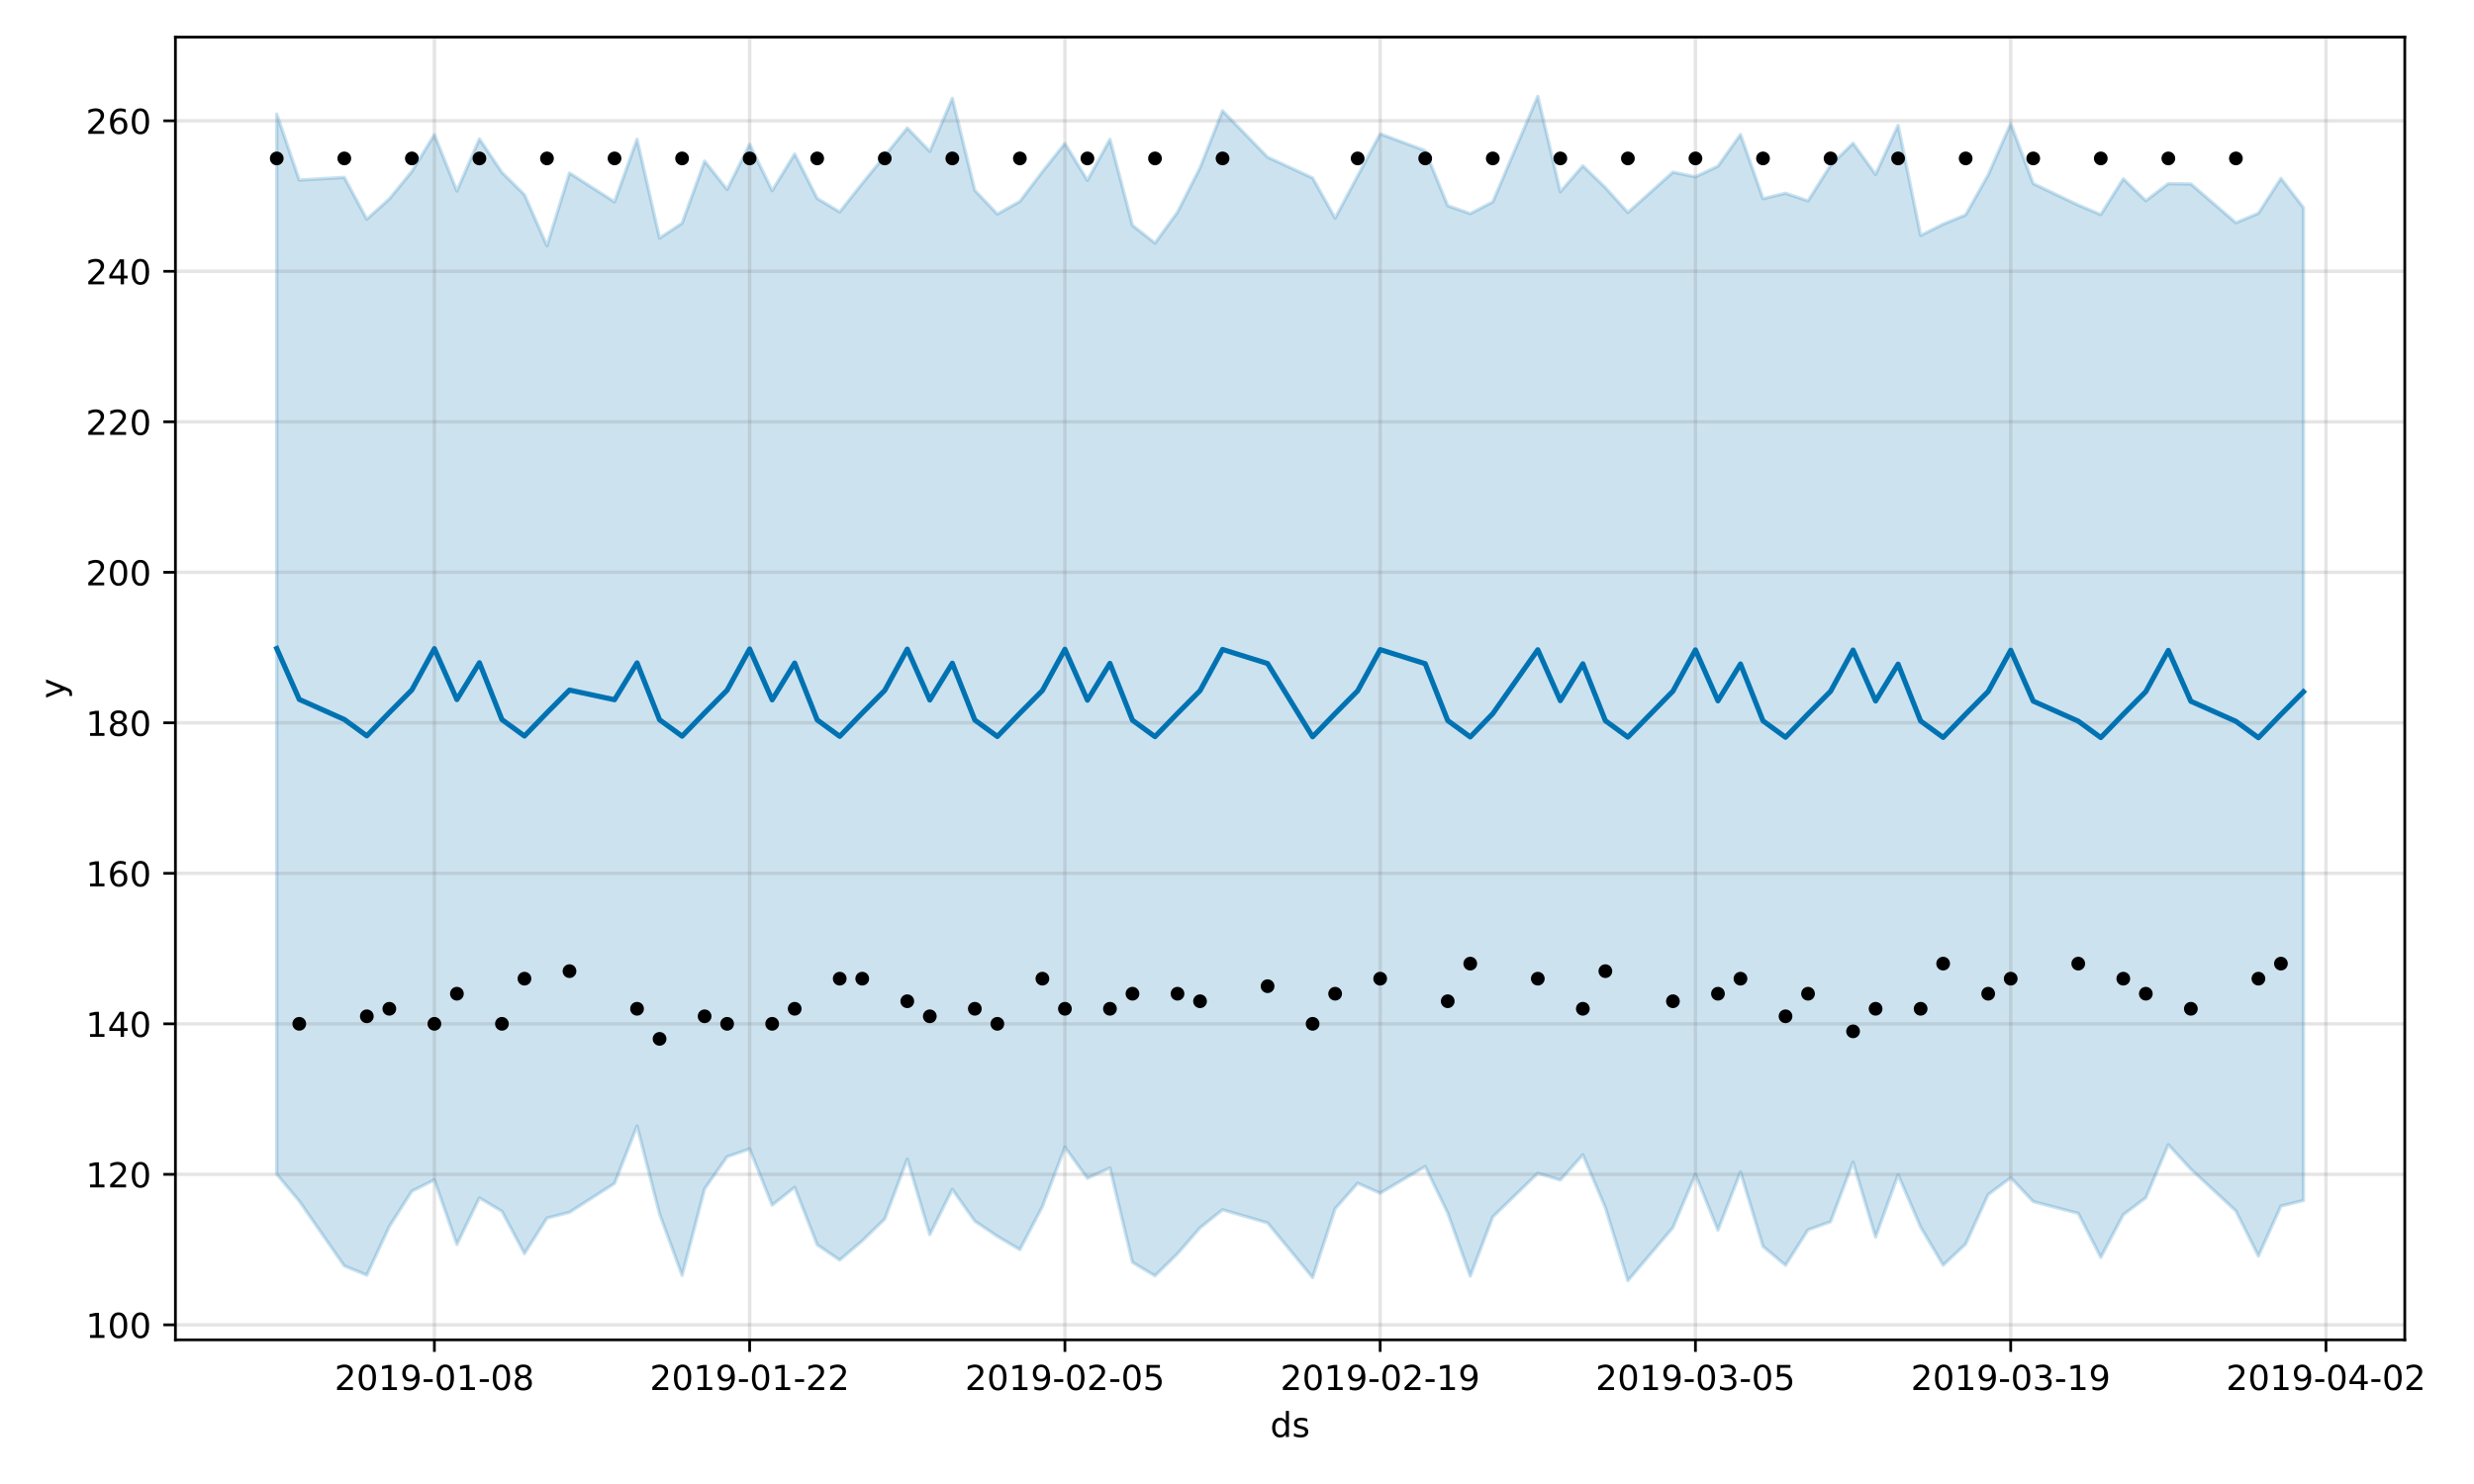 <?xml version="1.0" encoding="utf-8" standalone="no"?>
<!DOCTYPE svg PUBLIC "-//W3C//DTD SVG 1.1//EN"
  "http://www.w3.org/Graphics/SVG/1.1/DTD/svg11.dtd">
<!-- Created with matplotlib (https://matplotlib.org/) -->
<svg height="432pt" version="1.1" viewBox="0 0 720 432" width="720pt" xmlns="http://www.w3.org/2000/svg" xmlns:xlink="http://www.w3.org/1999/xlink">
 <defs>
  <style type="text/css">
*{stroke-linecap:butt;stroke-linejoin:round;}
  </style>
 </defs>
 <g id="figure_1">
  <g id="patch_1">
   <path d="M 0 432 
L 720 432 
L 720 0 
L 0 0 
z
" style="fill:#ffffff;"/>
  </g>
  <g id="axes_1">
   <g id="patch_2">
    <path d="M 51.05 390.04 
L 699.857 390.04 
L 699.857 10.8 
L 51.05 10.8 
z
" style="fill:#ffffff;"/>
   </g>
   <g id="PolyCollection_1">
    <defs>
     <path d="M 80.541 -398.791 
L 80.541 -90.185 
L 87.095 -82.341 
L 100.202 -63.479 
L 106.756 -60.813 
L 113.309 -74.952 
L 119.863 -85.244 
L 126.417 -88.533 
L 132.97 -69.759 
L 139.524 -83.275 
L 146.077 -79.382 
L 152.631 -67.064 
L 159.185 -77.41 
L 165.738 -79.086 
L 178.845 -87.501 
L 185.399 -104.204 
L 191.953 -78.629 
L 198.506 -60.754 
L 205.06 -85.929 
L 211.613 -95.273 
L 218.167 -97.54 
L 224.721 -81.185 
L 231.274 -86.374 
L 237.828 -69.637 
L 244.381 -65.183 
L 250.935 -70.783 
L 257.489 -77.142 
L 264.042 -94.571 
L 270.596 -72.617 
L 277.15 -85.758 
L 283.703 -76.513 
L 290.257 -72.105 
L 296.81 -68.236 
L 303.364 -80.758 
L 309.918 -98.043 
L 316.471 -89.015 
L 323.025 -92.004 
L 329.578 -64.526 
L 336.132 -60.601 
L 342.686 -67.036 
L 349.239 -74.571 
L 355.793 -79.824 
L 368.9 -76.007 
L 382.007 -60.099 
L 388.561 -80.122 
L 395.114 -87.551 
L 401.668 -84.674 
L 414.775 -92.421 
L 421.329 -78.896 
L 427.883 -60.517 
L 434.436 -77.743 
L 447.543 -90.457 
L 454.097 -88.486 
L 460.651 -95.817 
L 467.204 -80.475 
L 473.758 -59.198 
L 486.865 -74.62 
L 493.419 -90.128 
L 499.972 -73.915 
L 506.526 -90.839 
L 513.079 -69.156 
L 519.633 -63.673 
L 526.187 -73.98 
L 532.74 -76.344 
L 539.294 -93.7 
L 545.847 -71.89 
L 552.401 -90.003 
L 558.955 -74.798 
L 565.508 -63.704 
L 572.062 -69.844 
L 578.616 -84.264 
L 585.169 -89.148 
L 591.723 -82.207 
L 604.83 -78.782 
L 611.384 -65.989 
L 617.937 -78.396 
L 624.491 -83.333 
L 631.044 -98.759 
L 637.598 -91.646 
L 650.705 -79.486 
L 657.259 -66.365 
L 663.812 -80.913 
L 670.366 -82.529 
L 670.366 -371.545 
L 670.366 -371.545 
L 663.812 -380.066 
L 657.259 -369.898 
L 650.705 -367.152 
L 637.598 -378.454 
L 631.044 -378.546 
L 624.491 -373.566 
L 617.937 -379.942 
L 611.384 -369.531 
L 604.83 -372.294 
L 591.723 -378.551 
L 585.169 -396.007 
L 578.616 -381.09 
L 572.062 -369.437 
L 565.508 -366.742 
L 558.955 -363.454 
L 552.401 -395.519 
L 545.847 -381.224 
L 539.294 -390.299 
L 532.74 -383.869 
L 526.187 -373.528 
L 519.633 -375.74 
L 513.079 -374.174 
L 506.526 -392.844 
L 499.972 -383.626 
L 493.419 -380.521 
L 486.865 -381.882 
L 473.758 -370.138 
L 467.204 -377.376 
L 460.651 -383.719 
L 454.097 -376.185 
L 447.543 -403.962 
L 434.436 -373.216 
L 427.883 -369.804 
L 421.329 -372.12 
L 414.775 -388.141 
L 401.668 -393.031 
L 395.114 -380.793 
L 388.561 -368.506 
L 382.007 -380.191 
L 368.9 -386.247 
L 355.793 -399.747 
L 349.239 -383.16 
L 342.686 -370.235 
L 336.132 -361.228 
L 329.578 -366.408 
L 323.025 -391.43 
L 316.471 -379.493 
L 309.918 -390.235 
L 303.364 -382.004 
L 296.81 -373.372 
L 290.257 -369.685 
L 283.703 -376.591 
L 277.15 -403.377 
L 270.596 -387.941 
L 264.042 -394.732 
L 257.489 -386.627 
L 250.935 -378.597 
L 244.381 -370.305 
L 237.828 -374.231 
L 231.274 -387.177 
L 224.721 -376.513 
L 218.167 -389.994 
L 211.613 -376.834 
L 205.06 -385.101 
L 198.506 -367.017 
L 191.953 -362.686 
L 185.399 -391.44 
L 178.845 -373.235 
L 165.738 -381.629 
L 159.185 -360.451 
L 152.631 -375.336 
L 146.077 -381.806 
L 139.524 -391.574 
L 132.97 -376.4 
L 126.417 -392.8 
L 119.863 -382.099 
L 113.309 -374.101 
L 106.756 -368.197 
L 100.202 -380.361 
L 87.095 -379.587 
L 80.541 -398.791 
z
" id="m17438d87cb" style="stroke:#0072b2;stroke-opacity:0.2;"/>
    </defs>
    <g clip-path="url(#p89d96d3cee)">
     <use style="fill:#0072b2;fill-opacity:0.2;stroke:#0072b2;stroke-opacity:0.2;" x="0" xlink:href="#m17438d87cb" y="432"/>
    </g>
   </g>
   <g id="matplotlib.axis_1">
    <g id="xtick_1">
     <g id="line2d_1">
      <path clip-path="url(#p89d96d3cee)" d="M 126.417 390.04 
L 126.417 10.8 
" style="fill:none;stroke:#808080;stroke-linecap:square;stroke-opacity:0.2;"/>
     </g>
     <g id="line2d_2">
      <defs>
       <path d="M 0 0 
L 0 3.5 
" id="m6979e766f3" style="stroke:#000000;stroke-width:0.8;"/>
      </defs>
      <g>
       <use style="stroke:#000000;stroke-width:0.8;" x="126.417" xlink:href="#m6979e766f3" y="390.04"/>
      </g>
     </g>
     <g id="text_1">
      <!-- 2019-01-08 -->
      <defs>
       <path d="M 19.188 8.297 
L 53.609 8.297 
L 53.609 0 
L 7.328 0 
L 7.328 8.297 
Q 12.938 14.109 22.625 23.891 
Q 32.328 33.688 34.812 36.531 
Q 39.547 41.844 41.422 45.531 
Q 43.312 49.219 43.312 52.781 
Q 43.312 58.594 39.234 62.25 
Q 35.156 65.922 28.609 65.922 
Q 23.969 65.922 18.812 64.312 
Q 13.672 62.703 7.812 59.422 
L 7.812 69.391 
Q 13.766 71.781 18.938 73 
Q 24.125 74.219 28.422 74.219 
Q 39.75 74.219 46.484 68.547 
Q 53.219 62.891 53.219 53.422 
Q 53.219 48.922 51.531 44.891 
Q 49.859 40.875 45.406 35.406 
Q 44.188 33.984 37.641 27.219 
Q 31.109 20.453 19.188 8.297 
z
" id="DejaVuSans-50"/>
       <path d="M 31.781 66.406 
Q 24.172 66.406 20.328 58.906 
Q 16.5 51.422 16.5 36.375 
Q 16.5 21.391 20.328 13.891 
Q 24.172 6.391 31.781 6.391 
Q 39.453 6.391 43.281 13.891 
Q 47.125 21.391 47.125 36.375 
Q 47.125 51.422 43.281 58.906 
Q 39.453 66.406 31.781 66.406 
z
M 31.781 74.219 
Q 44.047 74.219 50.516 64.516 
Q 56.984 54.828 56.984 36.375 
Q 56.984 17.969 50.516 8.266 
Q 44.047 -1.422 31.781 -1.422 
Q 19.531 -1.422 13.062 8.266 
Q 6.594 17.969 6.594 36.375 
Q 6.594 54.828 13.062 64.516 
Q 19.531 74.219 31.781 74.219 
z
" id="DejaVuSans-48"/>
       <path d="M 12.406 8.297 
L 28.516 8.297 
L 28.516 63.922 
L 10.984 60.406 
L 10.984 69.391 
L 28.422 72.906 
L 38.281 72.906 
L 38.281 8.297 
L 54.391 8.297 
L 54.391 0 
L 12.406 0 
z
" id="DejaVuSans-49"/>
       <path d="M 10.984 1.516 
L 10.984 10.5 
Q 14.703 8.734 18.5 7.812 
Q 22.312 6.891 25.984 6.891 
Q 35.75 6.891 40.891 13.453 
Q 46.047 20.016 46.781 33.406 
Q 43.953 29.203 39.594 26.953 
Q 35.25 24.703 29.984 24.703 
Q 19.047 24.703 12.672 31.312 
Q 6.297 37.938 6.297 49.422 
Q 6.297 60.641 12.938 67.422 
Q 19.578 74.219 30.609 74.219 
Q 43.266 74.219 49.922 64.516 
Q 56.594 54.828 56.594 36.375 
Q 56.594 19.141 48.406 8.859 
Q 40.234 -1.422 26.422 -1.422 
Q 22.703 -1.422 18.891 -0.688 
Q 15.094 0.047 10.984 1.516 
z
M 30.609 32.422 
Q 37.25 32.422 41.125 36.953 
Q 45.016 41.5 45.016 49.422 
Q 45.016 57.281 41.125 61.844 
Q 37.25 66.406 30.609 66.406 
Q 23.969 66.406 20.094 61.844 
Q 16.219 57.281 16.219 49.422 
Q 16.219 41.5 20.094 36.953 
Q 23.969 32.422 30.609 32.422 
z
" id="DejaVuSans-57"/>
       <path d="M 4.891 31.391 
L 31.203 31.391 
L 31.203 23.391 
L 4.891 23.391 
z
" id="DejaVuSans-45"/>
       <path d="M 31.781 34.625 
Q 24.75 34.625 20.719 30.859 
Q 16.703 27.094 16.703 20.516 
Q 16.703 13.922 20.719 10.156 
Q 24.75 6.391 31.781 6.391 
Q 38.812 6.391 42.859 10.172 
Q 46.922 13.969 46.922 20.516 
Q 46.922 27.094 42.891 30.859 
Q 38.875 34.625 31.781 34.625 
z
M 21.922 38.812 
Q 15.578 40.375 12.031 44.719 
Q 8.5 49.078 8.5 55.328 
Q 8.5 64.062 14.719 69.141 
Q 20.953 74.219 31.781 74.219 
Q 42.672 74.219 48.875 69.141 
Q 55.078 64.062 55.078 55.328 
Q 55.078 49.078 51.531 44.719 
Q 48 40.375 41.703 38.812 
Q 48.828 37.156 52.797 32.312 
Q 56.781 27.484 56.781 20.516 
Q 56.781 9.906 50.312 4.234 
Q 43.844 -1.422 31.781 -1.422 
Q 19.734 -1.422 13.25 4.234 
Q 6.781 9.906 6.781 20.516 
Q 6.781 27.484 10.781 32.312 
Q 14.797 37.156 21.922 38.812 
z
M 18.312 54.391 
Q 18.312 48.734 21.844 45.562 
Q 25.391 42.391 31.781 42.391 
Q 38.141 42.391 41.719 45.562 
Q 45.312 48.734 45.312 54.391 
Q 45.312 60.062 41.719 63.234 
Q 38.141 66.406 31.781 66.406 
Q 25.391 66.406 21.844 63.234 
Q 18.312 60.062 18.312 54.391 
z
" id="DejaVuSans-56"/>
      </defs>
      <g transform="translate(97.359 404.638)scale(0.1 -0.1)">
       <use xlink:href="#DejaVuSans-50"/>
       <use x="63.623" xlink:href="#DejaVuSans-48"/>
       <use x="127.246" xlink:href="#DejaVuSans-49"/>
       <use x="190.869" xlink:href="#DejaVuSans-57"/>
       <use x="254.492" xlink:href="#DejaVuSans-45"/>
       <use x="290.576" xlink:href="#DejaVuSans-48"/>
       <use x="354.199" xlink:href="#DejaVuSans-49"/>
       <use x="417.822" xlink:href="#DejaVuSans-45"/>
       <use x="453.906" xlink:href="#DejaVuSans-48"/>
       <use x="517.529" xlink:href="#DejaVuSans-56"/>
      </g>
     </g>
    </g>
    <g id="xtick_2">
     <g id="line2d_3">
      <path clip-path="url(#p89d96d3cee)" d="M 218.167 390.04 
L 218.167 10.8 
" style="fill:none;stroke:#808080;stroke-linecap:square;stroke-opacity:0.2;"/>
     </g>
     <g id="line2d_4">
      <g>
       <use style="stroke:#000000;stroke-width:0.8;" x="218.167" xlink:href="#m6979e766f3" y="390.04"/>
      </g>
     </g>
     <g id="text_2">
      <!-- 2019-01-22 -->
      <g transform="translate(189.109 404.638)scale(0.1 -0.1)">
       <use xlink:href="#DejaVuSans-50"/>
       <use x="63.623" xlink:href="#DejaVuSans-48"/>
       <use x="127.246" xlink:href="#DejaVuSans-49"/>
       <use x="190.869" xlink:href="#DejaVuSans-57"/>
       <use x="254.492" xlink:href="#DejaVuSans-45"/>
       <use x="290.576" xlink:href="#DejaVuSans-48"/>
       <use x="354.199" xlink:href="#DejaVuSans-49"/>
       <use x="417.822" xlink:href="#DejaVuSans-45"/>
       <use x="453.906" xlink:href="#DejaVuSans-50"/>
       <use x="517.529" xlink:href="#DejaVuSans-50"/>
      </g>
     </g>
    </g>
    <g id="xtick_3">
     <g id="line2d_5">
      <path clip-path="url(#p89d96d3cee)" d="M 309.918 390.04 
L 309.918 10.8 
" style="fill:none;stroke:#808080;stroke-linecap:square;stroke-opacity:0.2;"/>
     </g>
     <g id="line2d_6">
      <g>
       <use style="stroke:#000000;stroke-width:0.8;" x="309.918" xlink:href="#m6979e766f3" y="390.04"/>
      </g>
     </g>
     <g id="text_3">
      <!-- 2019-02-05 -->
      <defs>
       <path d="M 10.797 72.906 
L 49.516 72.906 
L 49.516 64.594 
L 19.828 64.594 
L 19.828 46.734 
Q 21.969 47.469 24.109 47.828 
Q 26.266 48.188 28.422 48.188 
Q 40.625 48.188 47.75 41.5 
Q 54.891 34.812 54.891 23.391 
Q 54.891 11.625 47.562 5.094 
Q 40.234 -1.422 26.906 -1.422 
Q 22.312 -1.422 17.547 -0.641 
Q 12.797 0.141 7.719 1.703 
L 7.719 11.625 
Q 12.109 9.234 16.797 8.062 
Q 21.484 6.891 26.703 6.891 
Q 35.156 6.891 40.078 11.328 
Q 45.016 15.766 45.016 23.391 
Q 45.016 31 40.078 35.438 
Q 35.156 39.891 26.703 39.891 
Q 22.75 39.891 18.812 39.016 
Q 14.891 38.141 10.797 36.281 
z
" id="DejaVuSans-53"/>
      </defs>
      <g transform="translate(280.86 404.638)scale(0.1 -0.1)">
       <use xlink:href="#DejaVuSans-50"/>
       <use x="63.623" xlink:href="#DejaVuSans-48"/>
       <use x="127.246" xlink:href="#DejaVuSans-49"/>
       <use x="190.869" xlink:href="#DejaVuSans-57"/>
       <use x="254.492" xlink:href="#DejaVuSans-45"/>
       <use x="290.576" xlink:href="#DejaVuSans-48"/>
       <use x="354.199" xlink:href="#DejaVuSans-50"/>
       <use x="417.822" xlink:href="#DejaVuSans-45"/>
       <use x="453.906" xlink:href="#DejaVuSans-48"/>
       <use x="517.529" xlink:href="#DejaVuSans-53"/>
      </g>
     </g>
    </g>
    <g id="xtick_4">
     <g id="line2d_7">
      <path clip-path="url(#p89d96d3cee)" d="M 401.668 390.04 
L 401.668 10.8 
" style="fill:none;stroke:#808080;stroke-linecap:square;stroke-opacity:0.2;"/>
     </g>
     <g id="line2d_8">
      <g>
       <use style="stroke:#000000;stroke-width:0.8;" x="401.668" xlink:href="#m6979e766f3" y="390.04"/>
      </g>
     </g>
     <g id="text_4">
      <!-- 2019-02-19 -->
      <g transform="translate(372.61 404.638)scale(0.1 -0.1)">
       <use xlink:href="#DejaVuSans-50"/>
       <use x="63.623" xlink:href="#DejaVuSans-48"/>
       <use x="127.246" xlink:href="#DejaVuSans-49"/>
       <use x="190.869" xlink:href="#DejaVuSans-57"/>
       <use x="254.492" xlink:href="#DejaVuSans-45"/>
       <use x="290.576" xlink:href="#DejaVuSans-48"/>
       <use x="354.199" xlink:href="#DejaVuSans-50"/>
       <use x="417.822" xlink:href="#DejaVuSans-45"/>
       <use x="453.906" xlink:href="#DejaVuSans-49"/>
       <use x="517.529" xlink:href="#DejaVuSans-57"/>
      </g>
     </g>
    </g>
    <g id="xtick_5">
     <g id="line2d_9">
      <path clip-path="url(#p89d96d3cee)" d="M 493.419 390.04 
L 493.419 10.8 
" style="fill:none;stroke:#808080;stroke-linecap:square;stroke-opacity:0.2;"/>
     </g>
     <g id="line2d_10">
      <g>
       <use style="stroke:#000000;stroke-width:0.8;" x="493.419" xlink:href="#m6979e766f3" y="390.04"/>
      </g>
     </g>
     <g id="text_5">
      <!-- 2019-03-05 -->
      <defs>
       <path d="M 40.578 39.312 
Q 47.656 37.797 51.625 33 
Q 55.609 28.219 55.609 21.188 
Q 55.609 10.406 48.188 4.484 
Q 40.766 -1.422 27.094 -1.422 
Q 22.516 -1.422 17.656 -0.516 
Q 12.797 0.391 7.625 2.203 
L 7.625 11.719 
Q 11.719 9.328 16.594 8.109 
Q 21.484 6.891 26.812 6.891 
Q 36.078 6.891 40.938 10.547 
Q 45.797 14.203 45.797 21.188 
Q 45.797 27.641 41.281 31.266 
Q 36.766 34.906 28.719 34.906 
L 20.219 34.906 
L 20.219 43.016 
L 29.109 43.016 
Q 36.375 43.016 40.234 45.922 
Q 44.094 48.828 44.094 54.297 
Q 44.094 59.906 40.109 62.906 
Q 36.141 65.922 28.719 65.922 
Q 24.656 65.922 20.016 65.031 
Q 15.375 64.156 9.812 62.312 
L 9.812 71.094 
Q 15.438 72.656 20.344 73.438 
Q 25.25 74.219 29.594 74.219 
Q 40.828 74.219 47.359 69.109 
Q 53.906 64.016 53.906 55.328 
Q 53.906 49.266 50.438 45.094 
Q 46.969 40.922 40.578 39.312 
z
" id="DejaVuSans-51"/>
      </defs>
      <g transform="translate(464.361 404.638)scale(0.1 -0.1)">
       <use xlink:href="#DejaVuSans-50"/>
       <use x="63.623" xlink:href="#DejaVuSans-48"/>
       <use x="127.246" xlink:href="#DejaVuSans-49"/>
       <use x="190.869" xlink:href="#DejaVuSans-57"/>
       <use x="254.492" xlink:href="#DejaVuSans-45"/>
       <use x="290.576" xlink:href="#DejaVuSans-48"/>
       <use x="354.199" xlink:href="#DejaVuSans-51"/>
       <use x="417.822" xlink:href="#DejaVuSans-45"/>
       <use x="453.906" xlink:href="#DejaVuSans-48"/>
       <use x="517.529" xlink:href="#DejaVuSans-53"/>
      </g>
     </g>
    </g>
    <g id="xtick_6">
     <g id="line2d_11">
      <path clip-path="url(#p89d96d3cee)" d="M 585.169 390.04 
L 585.169 10.8 
" style="fill:none;stroke:#808080;stroke-linecap:square;stroke-opacity:0.2;"/>
     </g>
     <g id="line2d_12">
      <g>
       <use style="stroke:#000000;stroke-width:0.8;" x="585.169" xlink:href="#m6979e766f3" y="390.04"/>
      </g>
     </g>
     <g id="text_6">
      <!-- 2019-03-19 -->
      <g transform="translate(556.111 404.638)scale(0.1 -0.1)">
       <use xlink:href="#DejaVuSans-50"/>
       <use x="63.623" xlink:href="#DejaVuSans-48"/>
       <use x="127.246" xlink:href="#DejaVuSans-49"/>
       <use x="190.869" xlink:href="#DejaVuSans-57"/>
       <use x="254.492" xlink:href="#DejaVuSans-45"/>
       <use x="290.576" xlink:href="#DejaVuSans-48"/>
       <use x="354.199" xlink:href="#DejaVuSans-51"/>
       <use x="417.822" xlink:href="#DejaVuSans-45"/>
       <use x="453.906" xlink:href="#DejaVuSans-49"/>
       <use x="517.529" xlink:href="#DejaVuSans-57"/>
      </g>
     </g>
    </g>
    <g id="xtick_7">
     <g id="line2d_13">
      <path clip-path="url(#p89d96d3cee)" d="M 676.92 390.04 
L 676.92 10.8 
" style="fill:none;stroke:#808080;stroke-linecap:square;stroke-opacity:0.2;"/>
     </g>
     <g id="line2d_14">
      <g>
       <use style="stroke:#000000;stroke-width:0.8;" x="676.92" xlink:href="#m6979e766f3" y="390.04"/>
      </g>
     </g>
     <g id="text_7">
      <!-- 2019-04-02 -->
      <defs>
       <path d="M 37.797 64.312 
L 12.891 25.391 
L 37.797 25.391 
z
M 35.203 72.906 
L 47.609 72.906 
L 47.609 25.391 
L 58.016 25.391 
L 58.016 17.188 
L 47.609 17.188 
L 47.609 0 
L 37.797 0 
L 37.797 17.188 
L 4.891 17.188 
L 4.891 26.703 
z
" id="DejaVuSans-52"/>
      </defs>
      <g transform="translate(647.862 404.638)scale(0.1 -0.1)">
       <use xlink:href="#DejaVuSans-50"/>
       <use x="63.623" xlink:href="#DejaVuSans-48"/>
       <use x="127.246" xlink:href="#DejaVuSans-49"/>
       <use x="190.869" xlink:href="#DejaVuSans-57"/>
       <use x="254.492" xlink:href="#DejaVuSans-45"/>
       <use x="290.576" xlink:href="#DejaVuSans-48"/>
       <use x="354.199" xlink:href="#DejaVuSans-52"/>
       <use x="417.822" xlink:href="#DejaVuSans-45"/>
       <use x="453.906" xlink:href="#DejaVuSans-48"/>
       <use x="517.529" xlink:href="#DejaVuSans-50"/>
      </g>
     </g>
    </g>
    <g id="text_8">
     <!-- ds -->
     <defs>
      <path d="M 45.406 46.391 
L 45.406 75.984 
L 54.391 75.984 
L 54.391 0 
L 45.406 0 
L 45.406 8.203 
Q 42.578 3.328 38.25 0.953 
Q 33.938 -1.422 27.875 -1.422 
Q 17.969 -1.422 11.734 6.484 
Q 5.516 14.406 5.516 27.297 
Q 5.516 40.188 11.734 48.094 
Q 17.969 56 27.875 56 
Q 33.938 56 38.25 53.625 
Q 42.578 51.266 45.406 46.391 
z
M 14.797 27.297 
Q 14.797 17.391 18.875 11.75 
Q 22.953 6.109 30.078 6.109 
Q 37.203 6.109 41.297 11.75 
Q 45.406 17.391 45.406 27.297 
Q 45.406 37.203 41.297 42.844 
Q 37.203 48.484 30.078 48.484 
Q 22.953 48.484 18.875 42.844 
Q 14.797 37.203 14.797 27.297 
z
" id="DejaVuSans-100"/>
      <path d="M 44.281 53.078 
L 44.281 44.578 
Q 40.484 46.531 36.375 47.5 
Q 32.281 48.484 27.875 48.484 
Q 21.188 48.484 17.844 46.438 
Q 14.5 44.391 14.5 40.281 
Q 14.5 37.156 16.891 35.375 
Q 19.281 33.594 26.516 31.984 
L 29.594 31.297 
Q 39.156 29.25 43.188 25.516 
Q 47.219 21.781 47.219 15.094 
Q 47.219 7.469 41.188 3.016 
Q 35.156 -1.422 24.609 -1.422 
Q 20.219 -1.422 15.453 -0.562 
Q 10.688 0.297 5.422 2 
L 5.422 11.281 
Q 10.406 8.688 15.234 7.391 
Q 20.062 6.109 24.812 6.109 
Q 31.156 6.109 34.562 8.281 
Q 37.984 10.453 37.984 14.406 
Q 37.984 18.062 35.516 20.016 
Q 33.062 21.969 24.703 23.781 
L 21.578 24.516 
Q 13.234 26.266 9.516 29.906 
Q 5.812 33.547 5.812 39.891 
Q 5.812 47.609 11.281 51.797 
Q 16.75 56 26.812 56 
Q 31.781 56 36.172 55.266 
Q 40.578 54.547 44.281 53.078 
z
" id="DejaVuSans-115"/>
     </defs>
     <g transform="translate(369.675 418.317)scale(0.1 -0.1)">
      <use xlink:href="#DejaVuSans-100"/>
      <use x="63.477" xlink:href="#DejaVuSans-115"/>
     </g>
    </g>
   </g>
   <g id="matplotlib.axis_2">
    <g id="ytick_1">
     <g id="line2d_15">
      <path clip-path="url(#p89d96d3cee)" d="M 51.05 385.664 
L 699.857 385.664 
" style="fill:none;stroke:#808080;stroke-linecap:square;stroke-opacity:0.2;"/>
     </g>
     <g id="line2d_16">
      <defs>
       <path d="M 0 0 
L -3.5 0 
" id="m070ea02375" style="stroke:#000000;stroke-width:0.8;"/>
      </defs>
      <g>
       <use style="stroke:#000000;stroke-width:0.8;" x="51.05" xlink:href="#m070ea02375" y="385.664"/>
      </g>
     </g>
     <g id="text_9">
      <!-- 100 -->
      <g transform="translate(24.962 389.463)scale(0.1 -0.1)">
       <use xlink:href="#DejaVuSans-49"/>
       <use x="63.623" xlink:href="#DejaVuSans-48"/>
       <use x="127.246" xlink:href="#DejaVuSans-48"/>
      </g>
     </g>
    </g>
    <g id="ytick_2">
     <g id="line2d_17">
      <path clip-path="url(#p89d96d3cee)" d="M 51.05 341.852 
L 699.857 341.852 
" style="fill:none;stroke:#808080;stroke-linecap:square;stroke-opacity:0.2;"/>
     </g>
     <g id="line2d_18">
      <g>
       <use style="stroke:#000000;stroke-width:0.8;" x="51.05" xlink:href="#m070ea02375" y="341.852"/>
      </g>
     </g>
     <g id="text_10">
      <!-- 120 -->
      <g transform="translate(24.962 345.651)scale(0.1 -0.1)">
       <use xlink:href="#DejaVuSans-49"/>
       <use x="63.623" xlink:href="#DejaVuSans-50"/>
       <use x="127.246" xlink:href="#DejaVuSans-48"/>
      </g>
     </g>
    </g>
    <g id="ytick_3">
     <g id="line2d_19">
      <path clip-path="url(#p89d96d3cee)" d="M 51.05 298.039 
L 699.857 298.039 
" style="fill:none;stroke:#808080;stroke-linecap:square;stroke-opacity:0.2;"/>
     </g>
     <g id="line2d_20">
      <g>
       <use style="stroke:#000000;stroke-width:0.8;" x="51.05" xlink:href="#m070ea02375" y="298.039"/>
      </g>
     </g>
     <g id="text_11">
      <!-- 140 -->
      <g transform="translate(24.962 301.838)scale(0.1 -0.1)">
       <use xlink:href="#DejaVuSans-49"/>
       <use x="63.623" xlink:href="#DejaVuSans-52"/>
       <use x="127.246" xlink:href="#DejaVuSans-48"/>
      </g>
     </g>
    </g>
    <g id="ytick_4">
     <g id="line2d_21">
      <path clip-path="url(#p89d96d3cee)" d="M 51.05 254.227 
L 699.857 254.227 
" style="fill:none;stroke:#808080;stroke-linecap:square;stroke-opacity:0.2;"/>
     </g>
     <g id="line2d_22">
      <g>
       <use style="stroke:#000000;stroke-width:0.8;" x="51.05" xlink:href="#m070ea02375" y="254.227"/>
      </g>
     </g>
     <g id="text_12">
      <!-- 160 -->
      <defs>
       <path d="M 33.016 40.375 
Q 26.375 40.375 22.484 35.828 
Q 18.609 31.297 18.609 23.391 
Q 18.609 15.531 22.484 10.953 
Q 26.375 6.391 33.016 6.391 
Q 39.656 6.391 43.531 10.953 
Q 47.406 15.531 47.406 23.391 
Q 47.406 31.297 43.531 35.828 
Q 39.656 40.375 33.016 40.375 
z
M 52.594 71.297 
L 52.594 62.312 
Q 48.875 64.062 45.094 64.984 
Q 41.312 65.922 37.594 65.922 
Q 27.828 65.922 22.672 59.328 
Q 17.531 52.734 16.797 39.406 
Q 19.672 43.656 24.016 45.922 
Q 28.375 48.188 33.594 48.188 
Q 44.578 48.188 50.953 41.516 
Q 57.328 34.859 57.328 23.391 
Q 57.328 12.156 50.688 5.359 
Q 44.047 -1.422 33.016 -1.422 
Q 20.359 -1.422 13.672 8.266 
Q 6.984 17.969 6.984 36.375 
Q 6.984 53.656 15.188 63.938 
Q 23.391 74.219 37.203 74.219 
Q 40.922 74.219 44.703 73.484 
Q 48.484 72.75 52.594 71.297 
z
" id="DejaVuSans-54"/>
      </defs>
      <g transform="translate(24.962 258.026)scale(0.1 -0.1)">
       <use xlink:href="#DejaVuSans-49"/>
       <use x="63.623" xlink:href="#DejaVuSans-54"/>
       <use x="127.246" xlink:href="#DejaVuSans-48"/>
      </g>
     </g>
    </g>
    <g id="ytick_5">
     <g id="line2d_23">
      <path clip-path="url(#p89d96d3cee)" d="M 51.05 210.414 
L 699.857 210.414 
" style="fill:none;stroke:#808080;stroke-linecap:square;stroke-opacity:0.2;"/>
     </g>
     <g id="line2d_24">
      <g>
       <use style="stroke:#000000;stroke-width:0.8;" x="51.05" xlink:href="#m070ea02375" y="210.414"/>
      </g>
     </g>
     <g id="text_13">
      <!-- 180 -->
      <g transform="translate(24.962 214.214)scale(0.1 -0.1)">
       <use xlink:href="#DejaVuSans-49"/>
       <use x="63.623" xlink:href="#DejaVuSans-56"/>
       <use x="127.246" xlink:href="#DejaVuSans-48"/>
      </g>
     </g>
    </g>
    <g id="ytick_6">
     <g id="line2d_25">
      <path clip-path="url(#p89d96d3cee)" d="M 51.05 166.602 
L 699.857 166.602 
" style="fill:none;stroke:#808080;stroke-linecap:square;stroke-opacity:0.2;"/>
     </g>
     <g id="line2d_26">
      <g>
       <use style="stroke:#000000;stroke-width:0.8;" x="51.05" xlink:href="#m070ea02375" y="166.602"/>
      </g>
     </g>
     <g id="text_14">
      <!-- 200 -->
      <g transform="translate(24.962 170.401)scale(0.1 -0.1)">
       <use xlink:href="#DejaVuSans-50"/>
       <use x="63.623" xlink:href="#DejaVuSans-48"/>
       <use x="127.246" xlink:href="#DejaVuSans-48"/>
      </g>
     </g>
    </g>
    <g id="ytick_7">
     <g id="line2d_27">
      <path clip-path="url(#p89d96d3cee)" d="M 51.05 122.79 
L 699.857 122.79 
" style="fill:none;stroke:#808080;stroke-linecap:square;stroke-opacity:0.2;"/>
     </g>
     <g id="line2d_28">
      <g>
       <use style="stroke:#000000;stroke-width:0.8;" x="51.05" xlink:href="#m070ea02375" y="122.79"/>
      </g>
     </g>
     <g id="text_15">
      <!-- 220 -->
      <g transform="translate(24.962 126.589)scale(0.1 -0.1)">
       <use xlink:href="#DejaVuSans-50"/>
       <use x="63.623" xlink:href="#DejaVuSans-50"/>
       <use x="127.246" xlink:href="#DejaVuSans-48"/>
      </g>
     </g>
    </g>
    <g id="ytick_8">
     <g id="line2d_29">
      <path clip-path="url(#p89d96d3cee)" d="M 51.05 78.977 
L 699.857 78.977 
" style="fill:none;stroke:#808080;stroke-linecap:square;stroke-opacity:0.2;"/>
     </g>
     <g id="line2d_30">
      <g>
       <use style="stroke:#000000;stroke-width:0.8;" x="51.05" xlink:href="#m070ea02375" y="78.977"/>
      </g>
     </g>
     <g id="text_16">
      <!-- 240 -->
      <g transform="translate(24.962 82.776)scale(0.1 -0.1)">
       <use xlink:href="#DejaVuSans-50"/>
       <use x="63.623" xlink:href="#DejaVuSans-52"/>
       <use x="127.246" xlink:href="#DejaVuSans-48"/>
      </g>
     </g>
    </g>
    <g id="ytick_9">
     <g id="line2d_31">
      <path clip-path="url(#p89d96d3cee)" d="M 51.05 35.165 
L 699.857 35.165 
" style="fill:none;stroke:#808080;stroke-linecap:square;stroke-opacity:0.2;"/>
     </g>
     <g id="line2d_32">
      <g>
       <use style="stroke:#000000;stroke-width:0.8;" x="51.05" xlink:href="#m070ea02375" y="35.165"/>
      </g>
     </g>
     <g id="text_17">
      <!-- 260 -->
      <g transform="translate(24.962 38.964)scale(0.1 -0.1)">
       <use xlink:href="#DejaVuSans-50"/>
       <use x="63.623" xlink:href="#DejaVuSans-54"/>
       <use x="127.246" xlink:href="#DejaVuSans-48"/>
      </g>
     </g>
    </g>
    <g id="text_18">
     <!-- y -->
     <defs>
      <path d="M 32.172 -5.078 
Q 28.375 -14.844 24.75 -17.812 
Q 21.141 -20.797 15.094 -20.797 
L 7.906 -20.797 
L 7.906 -13.281 
L 13.188 -13.281 
Q 16.891 -13.281 18.938 -11.516 
Q 21 -9.766 23.484 -3.219 
L 25.094 0.875 
L 2.984 54.688 
L 12.5 54.688 
L 29.594 11.922 
L 46.688 54.688 
L 56.203 54.688 
z
" id="DejaVuSans-121"/>
     </defs>
     <g transform="translate(18.883 203.379)rotate(-90)scale(0.1 -0.1)">
      <use xlink:href="#DejaVuSans-121"/>
     </g>
    </g>
   </g>
   <g id="line2d_33">
    <defs>
     <path d="M 0 1.5 
C 0.398 1.5 0.779 1.342 1.061 1.061 
C 1.342 0.779 1.5 0.398 1.5 0 
C 1.5 -0.398 1.342 -0.779 1.061 -1.061 
C 0.779 -1.342 0.398 -1.5 0 -1.5 
C -0.398 -1.5 -0.779 -1.342 -1.061 -1.061 
C -1.342 -0.779 -1.5 -0.398 -1.5 0 
C -1.5 0.398 -1.342 0.779 -1.061 1.061 
C -0.779 1.342 -0.398 1.5 0 1.5 
z
" id="mfbb0bde7cb" style="stroke:#000000;"/>
    </defs>
    <g clip-path="url(#p89d96d3cee)">
     <use style="stroke:#000000;" x="80.541" xlink:href="#mfbb0bde7cb" y="46.118"/>
     <use style="stroke:#000000;" x="87.095" xlink:href="#mfbb0bde7cb" y="298.039"/>
     <use style="stroke:#000000;" x="100.202" xlink:href="#mfbb0bde7cb" y="46.118"/>
     <use style="stroke:#000000;" x="106.756" xlink:href="#mfbb0bde7cb" y="295.849"/>
     <use style="stroke:#000000;" x="113.309" xlink:href="#mfbb0bde7cb" y="293.658"/>
     <use style="stroke:#000000;" x="119.863" xlink:href="#mfbb0bde7cb" y="46.118"/>
     <use style="stroke:#000000;" x="126.417" xlink:href="#mfbb0bde7cb" y="298.039"/>
     <use style="stroke:#000000;" x="132.97" xlink:href="#mfbb0bde7cb" y="289.277"/>
     <use style="stroke:#000000;" x="139.524" xlink:href="#mfbb0bde7cb" y="46.118"/>
     <use style="stroke:#000000;" x="146.077" xlink:href="#mfbb0bde7cb" y="298.039"/>
     <use style="stroke:#000000;" x="152.631" xlink:href="#mfbb0bde7cb" y="284.895"/>
     <use style="stroke:#000000;" x="159.185" xlink:href="#mfbb0bde7cb" y="46.118"/>
     <use style="stroke:#000000;" x="165.738" xlink:href="#mfbb0bde7cb" y="282.705"/>
     <use style="stroke:#000000;" x="178.845" xlink:href="#mfbb0bde7cb" y="46.118"/>
     <use style="stroke:#000000;" x="185.399" xlink:href="#mfbb0bde7cb" y="293.658"/>
     <use style="stroke:#000000;" x="191.953" xlink:href="#mfbb0bde7cb" y="302.42"/>
     <use style="stroke:#000000;" x="198.506" xlink:href="#mfbb0bde7cb" y="46.118"/>
     <use style="stroke:#000000;" x="205.06" xlink:href="#mfbb0bde7cb" y="295.849"/>
     <use style="stroke:#000000;" x="211.613" xlink:href="#mfbb0bde7cb" y="298.039"/>
     <use style="stroke:#000000;" x="218.167" xlink:href="#mfbb0bde7cb" y="46.118"/>
     <use style="stroke:#000000;" x="224.721" xlink:href="#mfbb0bde7cb" y="298.039"/>
     <use style="stroke:#000000;" x="231.274" xlink:href="#mfbb0bde7cb" y="293.658"/>
     <use style="stroke:#000000;" x="237.828" xlink:href="#mfbb0bde7cb" y="46.118"/>
     <use style="stroke:#000000;" x="244.381" xlink:href="#mfbb0bde7cb" y="284.895"/>
     <use style="stroke:#000000;" x="250.935" xlink:href="#mfbb0bde7cb" y="284.895"/>
     <use style="stroke:#000000;" x="257.489" xlink:href="#mfbb0bde7cb" y="46.118"/>
     <use style="stroke:#000000;" x="264.042" xlink:href="#mfbb0bde7cb" y="291.467"/>
     <use style="stroke:#000000;" x="270.596" xlink:href="#mfbb0bde7cb" y="295.849"/>
     <use style="stroke:#000000;" x="277.15" xlink:href="#mfbb0bde7cb" y="46.118"/>
     <use style="stroke:#000000;" x="283.703" xlink:href="#mfbb0bde7cb" y="293.658"/>
     <use style="stroke:#000000;" x="290.257" xlink:href="#mfbb0bde7cb" y="298.039"/>
     <use style="stroke:#000000;" x="296.81" xlink:href="#mfbb0bde7cb" y="46.118"/>
     <use style="stroke:#000000;" x="303.364" xlink:href="#mfbb0bde7cb" y="284.895"/>
     <use style="stroke:#000000;" x="309.918" xlink:href="#mfbb0bde7cb" y="293.658"/>
     <use style="stroke:#000000;" x="316.471" xlink:href="#mfbb0bde7cb" y="46.118"/>
     <use style="stroke:#000000;" x="323.025" xlink:href="#mfbb0bde7cb" y="293.658"/>
     <use style="stroke:#000000;" x="329.578" xlink:href="#mfbb0bde7cb" y="289.277"/>
     <use style="stroke:#000000;" x="336.132" xlink:href="#mfbb0bde7cb" y="46.118"/>
     <use style="stroke:#000000;" x="342.686" xlink:href="#mfbb0bde7cb" y="289.277"/>
     <use style="stroke:#000000;" x="349.239" xlink:href="#mfbb0bde7cb" y="291.467"/>
     <use style="stroke:#000000;" x="355.793" xlink:href="#mfbb0bde7cb" y="46.118"/>
     <use style="stroke:#000000;" x="368.9" xlink:href="#mfbb0bde7cb" y="287.086"/>
     <use style="stroke:#000000;" x="382.007" xlink:href="#mfbb0bde7cb" y="298.039"/>
     <use style="stroke:#000000;" x="388.561" xlink:href="#mfbb0bde7cb" y="289.277"/>
     <use style="stroke:#000000;" x="395.114" xlink:href="#mfbb0bde7cb" y="46.118"/>
     <use style="stroke:#000000;" x="401.668" xlink:href="#mfbb0bde7cb" y="284.895"/>
     <use style="stroke:#000000;" x="414.775" xlink:href="#mfbb0bde7cb" y="46.118"/>
     <use style="stroke:#000000;" x="421.329" xlink:href="#mfbb0bde7cb" y="291.467"/>
     <use style="stroke:#000000;" x="427.883" xlink:href="#mfbb0bde7cb" y="280.514"/>
     <use style="stroke:#000000;" x="434.436" xlink:href="#mfbb0bde7cb" y="46.118"/>
     <use style="stroke:#000000;" x="447.543" xlink:href="#mfbb0bde7cb" y="284.895"/>
     <use style="stroke:#000000;" x="454.097" xlink:href="#mfbb0bde7cb" y="46.118"/>
     <use style="stroke:#000000;" x="460.651" xlink:href="#mfbb0bde7cb" y="293.658"/>
     <use style="stroke:#000000;" x="467.204" xlink:href="#mfbb0bde7cb" y="282.705"/>
     <use style="stroke:#000000;" x="473.758" xlink:href="#mfbb0bde7cb" y="46.118"/>
     <use style="stroke:#000000;" x="486.865" xlink:href="#mfbb0bde7cb" y="291.467"/>
     <use style="stroke:#000000;" x="493.419" xlink:href="#mfbb0bde7cb" y="46.118"/>
     <use style="stroke:#000000;" x="499.972" xlink:href="#mfbb0bde7cb" y="289.277"/>
     <use style="stroke:#000000;" x="506.526" xlink:href="#mfbb0bde7cb" y="284.895"/>
     <use style="stroke:#000000;" x="513.079" xlink:href="#mfbb0bde7cb" y="46.118"/>
     <use style="stroke:#000000;" x="519.633" xlink:href="#mfbb0bde7cb" y="295.849"/>
     <use style="stroke:#000000;" x="526.187" xlink:href="#mfbb0bde7cb" y="289.277"/>
     <use style="stroke:#000000;" x="532.74" xlink:href="#mfbb0bde7cb" y="46.118"/>
     <use style="stroke:#000000;" x="539.294" xlink:href="#mfbb0bde7cb" y="300.23"/>
     <use style="stroke:#000000;" x="545.847" xlink:href="#mfbb0bde7cb" y="293.658"/>
     <use style="stroke:#000000;" x="552.401" xlink:href="#mfbb0bde7cb" y="46.118"/>
     <use style="stroke:#000000;" x="558.955" xlink:href="#mfbb0bde7cb" y="293.658"/>
     <use style="stroke:#000000;" x="565.508" xlink:href="#mfbb0bde7cb" y="280.514"/>
     <use style="stroke:#000000;" x="572.062" xlink:href="#mfbb0bde7cb" y="46.118"/>
     <use style="stroke:#000000;" x="578.616" xlink:href="#mfbb0bde7cb" y="289.277"/>
     <use style="stroke:#000000;" x="585.169" xlink:href="#mfbb0bde7cb" y="284.895"/>
     <use style="stroke:#000000;" x="591.723" xlink:href="#mfbb0bde7cb" y="46.118"/>
     <use style="stroke:#000000;" x="604.83" xlink:href="#mfbb0bde7cb" y="280.514"/>
     <use style="stroke:#000000;" x="611.384" xlink:href="#mfbb0bde7cb" y="46.118"/>
     <use style="stroke:#000000;" x="617.937" xlink:href="#mfbb0bde7cb" y="284.895"/>
     <use style="stroke:#000000;" x="624.491" xlink:href="#mfbb0bde7cb" y="289.277"/>
     <use style="stroke:#000000;" x="631.044" xlink:href="#mfbb0bde7cb" y="46.118"/>
     <use style="stroke:#000000;" x="637.598" xlink:href="#mfbb0bde7cb" y="293.658"/>
     <use style="stroke:#000000;" x="650.705" xlink:href="#mfbb0bde7cb" y="46.118"/>
     <use style="stroke:#000000;" x="657.259" xlink:href="#mfbb0bde7cb" y="284.895"/>
     <use style="stroke:#000000;" x="663.812" xlink:href="#mfbb0bde7cb" y="280.514"/>
    </g>
   </g>
   <g id="line2d_34">
    <path clip-path="url(#p89d96d3cee)" d="M 80.541 188.786 
L 87.095 203.599 
L 100.202 209.436 
L 106.756 214.21 
L 113.309 207.434 
L 119.863 200.834 
L 126.417 188.831 
L 132.97 203.645 
L 139.524 192.928 
L 146.077 209.481 
L 152.631 214.255 
L 159.185 207.479 
L 165.738 200.879 
L 178.845 203.69 
L 185.399 192.973 
L 191.953 209.526 
L 198.506 214.301 
L 205.06 207.524 
L 211.613 200.925 
L 218.167 188.922 
L 224.721 203.735 
L 231.274 193.019 
L 237.828 209.572 
L 244.381 214.346 
L 250.935 207.57 
L 257.489 200.97 
L 264.042 188.967 
L 270.596 203.781 
L 277.15 193.064 
L 283.703 209.617 
L 290.257 214.391 
L 296.81 207.615 
L 303.364 201.015 
L 309.918 189.013 
L 316.471 203.826 
L 323.025 193.11 
L 329.578 209.662 
L 336.132 214.437 
L 342.686 207.66 
L 349.239 201.061 
L 355.793 189.058 
L 368.9 193.155 
L 382.007 214.482 
L 388.561 207.706 
L 395.114 201.106 
L 401.668 189.103 
L 414.775 193.2 
L 421.329 209.753 
L 427.883 214.527 
L 434.436 207.751 
L 447.543 189.149 
L 454.097 203.962 
L 460.651 193.246 
L 467.204 209.798 
L 473.758 214.573 
L 486.865 201.197 
L 493.419 189.194 
L 499.972 204.007 
L 506.526 193.291 
L 513.079 209.844 
L 519.633 214.618 
L 526.187 207.842 
L 532.74 201.242 
L 539.294 189.239 
L 545.847 204.053 
L 552.401 193.336 
L 558.955 209.889 
L 565.508 214.664 
L 572.062 207.887 
L 578.616 201.287 
L 585.169 189.285 
L 591.723 204.098 
L 604.83 209.934 
L 611.384 214.709 
L 617.937 207.933 
L 624.491 201.333 
L 631.044 189.33 
L 637.598 204.143 
L 650.705 209.98 
L 657.259 214.754 
L 663.812 207.978 
L 670.366 201.378 
" style="fill:none;stroke:#0072b2;stroke-linecap:square;stroke-width:1.5;"/>
   </g>
   <g id="patch_3">
    <path d="M 51.05 390.04 
L 51.05 10.8 
" style="fill:none;stroke:#000000;stroke-linecap:square;stroke-linejoin:miter;stroke-width:0.8;"/>
   </g>
   <g id="patch_4">
    <path d="M 699.857 390.04 
L 699.857 10.8 
" style="fill:none;stroke:#000000;stroke-linecap:square;stroke-linejoin:miter;stroke-width:0.8;"/>
   </g>
   <g id="patch_5">
    <path d="M 51.05 390.04 
L 699.857 390.04 
" style="fill:none;stroke:#000000;stroke-linecap:square;stroke-linejoin:miter;stroke-width:0.8;"/>
   </g>
   <g id="patch_6">
    <path d="M 51.05 10.8 
L 699.857 10.8 
" style="fill:none;stroke:#000000;stroke-linecap:square;stroke-linejoin:miter;stroke-width:0.8;"/>
   </g>
  </g>
 </g>
 <defs>
  <clipPath id="p89d96d3cee">
   <rect height="379.24" width="648.807" x="51.05" y="10.8"/>
  </clipPath>
 </defs>
</svg>
